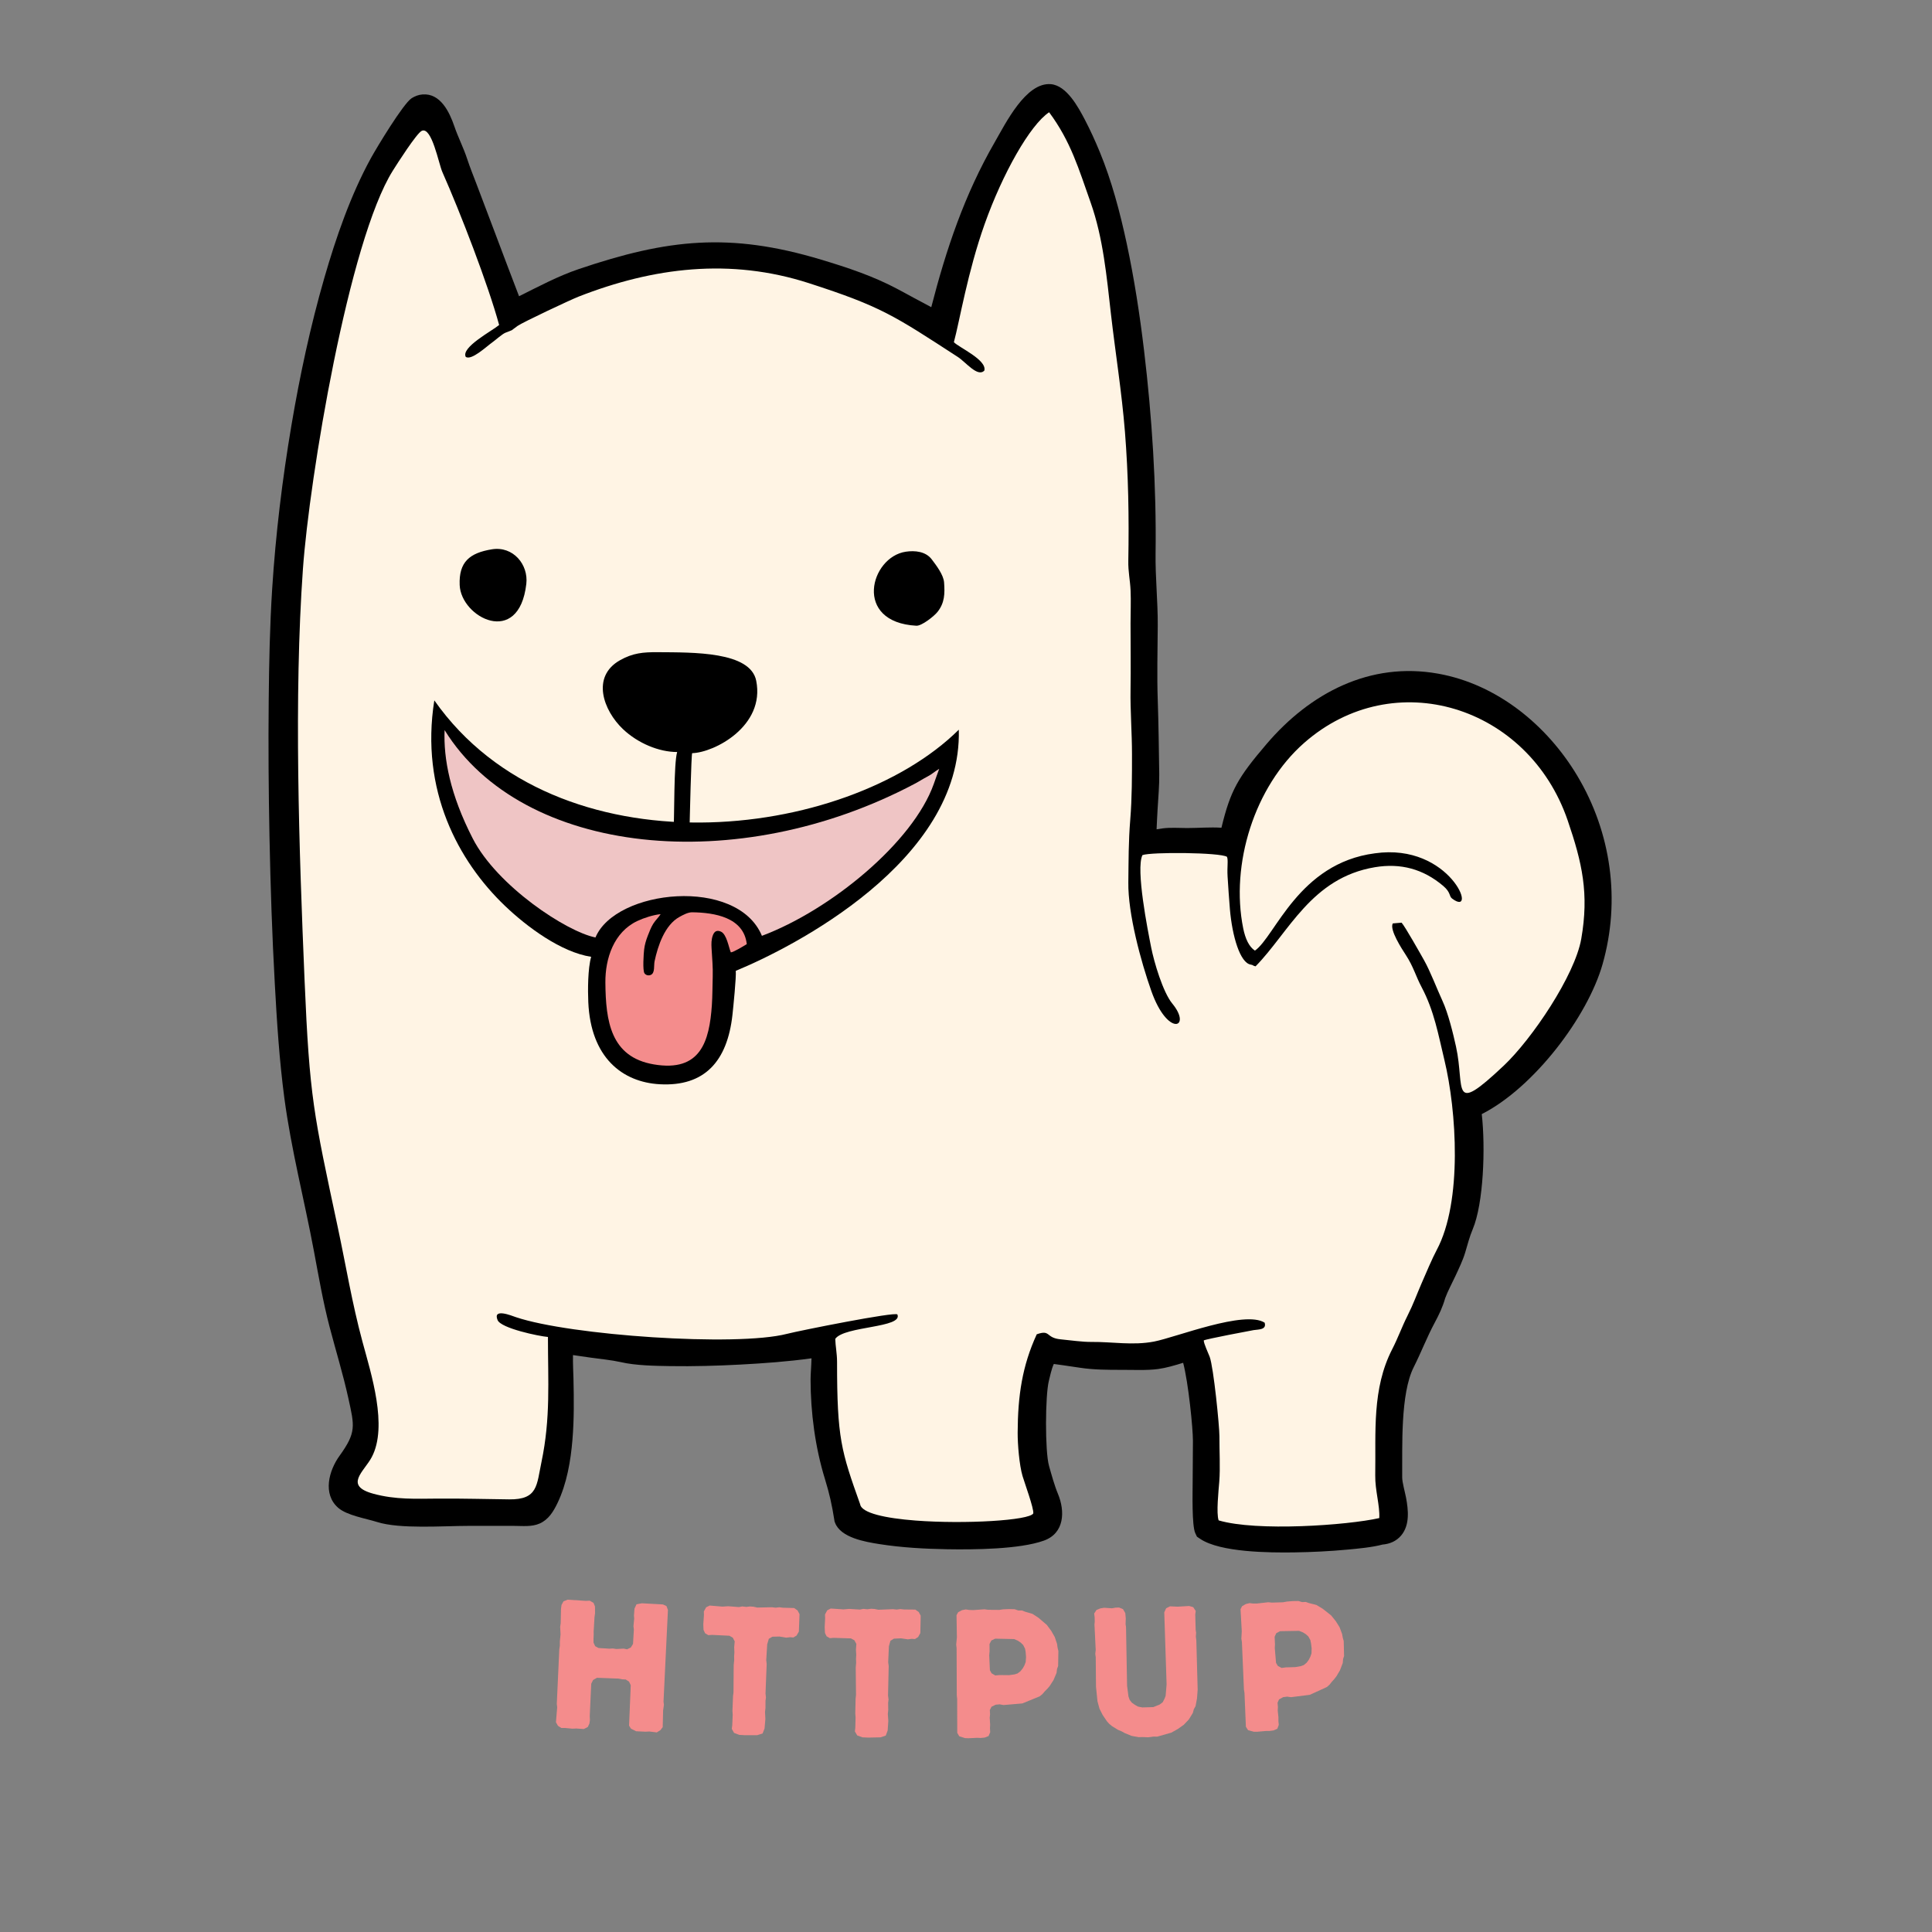 <svg xmlns="http://www.w3.org/2000/svg" xmlns:xlink="http://www.w3.org/1999/xlink" width="500" zoomAndPan="magnify" viewBox="0 0 375 375" height="500" preserveAspectRatio="xMidYMid meet" version="1.0"><rect x="0" y="0" width="375" height="375" fill="#808080" stroke="none"/><defs><g/><clipPath id="id1"><path d="M 52.035 16 L 313 16 L 313 301.5 L 52.035 301.5 Z M 52.035 16 " clip-rule="nonzero"/></clipPath></defs><g clip-path="url(#id1)"><path fill="#000000" d="M 157.512 263.648 C 152.945 264.281 148.242 264.621 143.691 264.863 C 139.16 265.105 134.598 265.23 130.062 265.16 C 127.129 265.113 123.332 265.055 120.48 264.383 C 118.703 263.988 116.508 263.77 114.684 263.52 C 113.621 263.375 112.402 263.176 111.215 263.02 C 111.184 264.633 111.289 266.719 111.309 267.578 C 111.398 271.531 111.441 275.48 111.113 279.426 C 110.773 283.559 110.016 287.996 108.203 291.758 C 107.414 293.391 106.465 294.965 104.727 295.723 C 103.172 296.398 101.41 296.172 99.758 296.172 C 96.812 296.172 93.871 296.172 90.926 296.172 C 86.051 296.172 77.664 296.828 73.219 295.426 C 71.004 294.727 67.363 294.156 65.648 292.668 C 62.574 289.996 63.84 285.422 65.906 282.566 C 69.215 277.988 68.793 276.77 67.613 271.391 C 66.59 266.723 65.172 262.145 63.965 257.52 C 62.699 252.684 61.855 247.762 60.934 242.852 C 59.078 232.918 56.523 223.16 55.191 213.121 C 54.219 205.801 53.738 198.266 53.336 190.891 C 52.812 181.426 52.5 171.941 52.309 162.465 C 52.133 153.613 52.066 144.754 52.156 135.898 C 52.227 128.715 52.371 121.477 52.828 114.309 C 53.504 103.688 54.797 93.027 56.57 82.535 C 58.195 72.93 60.25 63.305 62.953 53.941 C 65.207 46.129 68.051 37.891 71.965 30.746 C 73.129 28.625 78.285 20.09 79.906 19.059 C 80.547 18.652 81.254 18.391 82.008 18.332 C 85.496 18.051 87.246 21.766 88.184 24.504 C 88.918 26.656 89.969 28.676 90.676 30.84 C 91.211 32.477 91.906 34.172 92.516 35.789 C 93.715 38.98 94.926 42.164 96.137 45.352 C 97.672 49.387 99.18 53.469 100.746 57.5 C 104.551 55.609 108.305 53.594 112.34 52.227 C 129.578 46.387 141.66 45.059 159.387 50.398 C 164.543 51.949 169.469 53.578 174.23 56.113 C 176.438 57.289 178.57 58.48 180.758 59.625 C 183.652 48.395 187.203 37.773 193.086 27.586 C 195.164 23.992 199.102 15.93 203.969 16.336 C 207.043 16.594 209.301 20.812 210.574 23.242 C 211.633 25.262 212.586 27.367 213.457 29.473 C 215.785 35.113 217.402 41.254 218.684 47.211 C 220.156 54.082 221.23 61.07 222.062 68.043 C 223.602 80.938 224.477 94.434 224.297 107.422 C 224.234 112.066 224.742 116.703 224.719 121.352 C 224.695 126.195 224.547 131.051 224.719 135.891 C 224.883 140.672 224.934 145.457 225.008 150.238 C 225.043 152.426 224.816 154.832 224.691 157.027 C 224.617 158.34 224.543 159.656 224.492 160.969 C 224.867 160.906 225.262 160.836 225.711 160.781 C 227.254 160.59 228.883 160.723 230.441 160.723 C 232.559 160.723 234.875 160.52 237.082 160.664 C 238.844 153.383 240.27 150.945 245.828 144.426 C 254.281 134.516 265.906 128.383 279.145 130.758 C 290.594 132.809 300.273 140.754 306.145 150.57 C 312.742 161.605 314.582 174.758 311.059 187.145 C 308.156 197.367 297.703 211.125 287.609 216.246 C 288.348 222.777 287.953 233.621 285.852 238.594 C 285.25 240.012 284.832 241.625 284.395 243.105 C 283.953 244.602 283.145 246.27 282.488 247.688 C 281.875 249.012 281 250.621 280.512 251.965 C 280.023 253.707 279.301 255.195 278.449 256.785 C 276.957 259.566 275.832 262.535 274.406 265.355 C 271.781 270.555 272.219 280.879 272.164 286.738 C 272.156 287.688 272.723 289.691 272.914 290.703 C 273.367 293.121 273.664 296.035 271.949 298.055 C 271.02 299.145 269.746 299.684 268.359 299.797 C 266.297 300.34 263.684 300.578 261.605 300.773 C 258.133 301.094 254.621 301.273 251.133 301.32 C 246.477 301.383 236.859 301.336 232.949 298.688 L 232.324 298.266 L 232.004 297.586 C 231.32 296.129 231.488 289.688 231.492 287.902 C 231.496 285.152 231.547 282.402 231.547 279.652 C 231.547 277.254 230.676 268.422 229.648 264.516 C 228.035 265.02 226.352 265.512 224.812 265.723 C 222.605 266.023 219.977 265.879 217.738 265.887 C 215.164 265.898 212.207 265.875 209.672 265.484 C 208.578 265.312 207.48 265.152 206.387 265 C 205.852 264.93 205.18 264.82 204.543 264.746 C 204.078 265.738 203.758 267.336 203.586 268.016 C 202.867 270.844 202.82 281.727 203.609 284.512 C 204.105 286.262 204.66 288.305 205.352 289.969 C 206.738 293.309 206.648 297.586 202.621 299.031 C 197.895 300.734 188.922 300.793 183.867 300.707 C 179.512 300.633 174.965 300.387 170.66 299.703 C 167.973 299.277 163.156 298.477 162.074 295.543 L 161.98 295.289 L 161.941 295.023 C 161.473 292.066 161 289.93 160.113 287.051 C 158.223 280.91 157.336 274.152 157.332 267.73 C 157.332 266.828 157.473 265.141 157.512 263.648 Z M 157.512 263.648 " fill-opacity="1" fill-rule="evenodd"/></g><path fill="#fff4e4" d="M 131.434 145.965 C 127.922 145.973 123.816 144.27 120.922 141.527 C 117.098 137.898 114.711 131.324 120.348 128.148 C 122.844 126.742 124.855 126.57 127.672 126.59 C 134.539 126.641 145.648 126.43 146.781 132.137 C 148.535 140.949 138.637 146.082 134.348 146.188 C 134.172 146.57 133.906 157.754 133.793 162.918 L 130.707 162.918 C 130.93 157.75 130.773 148.293 131.434 145.965 Z M 175.812 107.086 C 177.582 106.82 179.684 107.023 180.855 108.578 C 181.75 109.766 183.133 111.566 183.246 113.051 C 183.406 115.223 183.367 117.008 181.973 118.77 C 181.309 119.605 178.91 121.508 177.867 121.453 C 165.523 120.785 168.918 108.109 175.812 107.086 Z M 95.477 106.621 C 99.598 105.953 102.598 109.578 102.156 113.348 C 100.719 125.73 89.48 119.867 89.223 113.559 C 89.039 109.07 91.16 107.324 95.477 106.621 Z M 96.883 63.082 C 94.754 55.254 89.344 41.234 85.859 33.387 C 85.152 31.797 83.824 24.562 81.879 25.387 C 80.906 25.801 77.078 31.805 76.258 33.109 C 67.68 46.762 60.059 92.77 58.797 110.441 C 57.023 135.324 58.047 164.875 59.113 190.184 C 60.082 213.133 60.879 216.266 65.543 238.129 C 67.18 245.789 68.301 252.816 70.367 260.473 C 72.023 266.621 75.332 276.828 72.152 282.836 C 70.668 285.641 66.688 288.352 72.457 289.93 C 76.805 291.117 80.703 290.902 85.117 290.875 C 89.715 290.844 94.25 290.973 98.832 291.027 C 104.418 291.09 104.148 288.297 105.102 283.766 C 106.887 275.242 106.355 268.16 106.355 259.504 C 104.621 259.363 97.25 257.832 96.582 256.23 C 95.59 253.836 99.293 255.375 100.16 255.668 C 110.625 259.195 142.887 261.441 152.742 258.902 C 155.258 258.258 173.746 254.57 174.18 255.133 C 175.32 257.762 163.887 257.359 162.125 259.871 C 162.152 261.242 162.473 262.684 162.473 264.375 C 162.465 279.191 163.289 281.684 166.953 291.973 C 167.219 293.703 171.906 294.691 177.703 295.137 C 187.27 295.867 199.859 295.117 200.559 293.75 C 200.707 292.836 198.867 287.824 198.477 286.504 C 197.844 284.375 197.516 280.312 197.527 278.062 C 197.562 270.918 198.402 265.129 201.234 258.984 C 203.992 258.016 202.883 259.684 205.891 259.965 C 207.781 260.141 210.035 260.488 211.895 260.469 C 215.859 260.43 219.898 261.188 224.008 260.395 C 228.305 259.562 241.57 254.25 245.465 256.73 C 245.902 258.148 244.234 258.027 243.316 258.176 C 242.98 258.23 233.969 259.93 233.648 260.176 C 233.637 260.766 234.527 262.633 234.797 263.352 C 235.562 265.414 236.699 276.898 236.688 278.766 C 236.672 281.527 236.871 284.91 236.66 287.578 C 236.52 289.348 236.051 293.738 236.539 295.105 C 243.926 297.297 261.488 296.062 267.715 294.66 C 267.859 292.254 266.887 289.285 266.934 286.355 C 267.066 277.934 266.273 269.582 270.227 261.879 C 271.348 259.699 272.09 257.582 273.16 255.453 C 274.391 253.004 274.918 251.41 275.945 249.051 C 276.73 247.25 277.996 244.242 278.867 242.621 C 283.895 233.23 282.719 215.527 280.363 205.766 C 279.16 200.777 278.391 196.262 275.949 191.637 C 274.754 189.379 274.383 187.688 272.867 185.355 C 272.109 184.191 269.66 180.449 270.34 179.234 L 272.047 179.09 C 272.711 179.812 275.727 185.164 276.418 186.395 C 277.645 188.582 278.895 191.914 279.992 194.289 C 281.074 196.621 282.055 200.602 282.613 203.156 C 284.395 211.27 281.441 216.68 291.84 206.879 C 297.34 201.699 305.68 189.336 306.922 182.223 C 308.453 173.453 307.113 167.5 304.285 159.238 C 296.672 137.02 270.609 128.852 253.137 144.195 C 243.469 152.684 238.797 167.77 241.305 180.188 C 241.715 182.215 242.441 183.773 243.582 184.516 C 247.52 181.77 252.039 167.559 266.855 165.629 C 281.594 163.535 286.984 178.258 281.863 174.422 C 281.215 173.938 281.656 173.246 280.102 171.934 C 276.25 168.676 271.875 167.488 266.871 168.324 C 254.512 170.387 250.152 181.012 243.703 187.566 C 243.105 187.438 243.27 187.297 242.785 187.234 C 240.691 186.918 239.172 181.699 238.723 176.48 C 238.566 174.652 238.387 171.977 238.273 170.133 C 238.156 168.199 238.438 166.934 238.152 166.305 C 236.824 165.449 223.422 165.344 221.746 165.977 C 220.422 168.703 222.77 180.512 223.445 183.918 C 223.984 186.652 225.703 192.566 227.551 194.805 C 231.426 199.5 226.691 201.434 223.477 192.367 C 221.441 186.629 218.926 177.328 219.008 171.289 C 219.066 166.922 219.027 163.422 219.387 159.035 C 219.723 154.887 219.719 150.555 219.719 146.391 C 219.719 142.211 219.371 137.926 219.438 133.863 C 219.508 129.59 219.434 125.258 219.438 120.977 C 219.441 118.922 219.535 116.641 219.445 114.617 C 219.355 112.555 218.961 111.023 219.004 108.809 C 219.16 100.449 219.016 92.152 218.352 83.816 C 217.734 76.105 216.512 68.598 215.633 60.945 C 214.809 53.738 214.137 46.203 211.684 39.285 C 209.375 32.773 207.84 27.449 203.633 21.789 C 199.918 24.262 194.602 33.699 191.129 43.465 C 187.812 52.785 186.277 62.246 185.148 66.418 C 186.109 67.441 191.59 69.848 191.062 71.922 C 189.781 73.301 187.457 70.285 185.918 69.289 C 173.566 61.277 171.07 59.5 157.004 54.961 C 141.758 50.039 126.809 51.887 112.266 57.59 C 110.723 58.195 101.477 62.543 100.465 63.258 C 98.777 64.457 99.973 63.828 98.094 64.586 C 97.496 64.824 96.188 66 95.539 66.465 C 94.457 67.23 91.48 70.047 90.398 69.262 C 89.457 67.406 95.523 64.223 96.883 63.082 Z M 96.883 63.082 " fill-opacity="1" fill-rule="evenodd"/><path fill="#000000" d="M 121.309 129.984 C 118.277 131.434 118.496 134.492 120.062 137.047 C 121.492 139.379 123.07 140.516 125.215 142.137 C 130.43 146.082 139.527 143.055 143.102 138.523 C 144.07 137.293 144.191 136.117 144.535 134.664 C 145.168 131.965 143.055 129.41 139.668 129.406 C 133.965 129.402 126.23 127.625 121.309 129.984 Z M 121.309 129.984 " fill-opacity="1" fill-rule="evenodd"/><path fill="#000000" d="M 84.301 135.945 C 81.523 153.387 88.949 167.172 98.027 175.84 C 102.297 179.918 108.914 184.832 114.742 185.715 C 114.094 188.012 114.082 192.176 114.188 194.52 C 114.66 205.258 120.777 210.055 128.074 210.453 C 136.77 210.926 141.176 205.98 142.168 196.988 C 142.332 195.504 142.926 189.613 142.816 188.434 C 153.68 183.969 186.777 167.211 186.102 141.637 C 164.172 163.328 108.152 169.891 84.301 135.945 Z M 84.301 135.945 " fill-opacity="1" fill-rule="evenodd"/><path fill="#efc5c5" d="M 147.887 181.645 C 161.234 176.641 177.234 163.488 181.254 152.141 C 181.598 151.172 181.938 150.191 182.301 149.227 C 181.457 149.719 180.906 150.273 180.02 150.727 C 179.219 151.137 178.41 151.672 177.586 152.105 C 143.195 170.352 101.41 166.129 86.297 141.711 C 86.066 147.246 87.371 154.211 91.762 162.758 C 96.5 171.984 109.992 180.863 115.582 181.961 C 119.473 172.609 143.102 170.102 147.887 181.645 Z M 147.887 181.645 " fill-opacity="1" fill-rule="evenodd"/><path fill="#f48c8c" d="M 128.23 177.434 C 126.816 177.578 124.996 178.156 123.711 178.762 C 119.125 180.922 117.465 186.062 117.504 190.707 C 117.566 198.227 118.531 205.172 126.895 206.598 C 136.012 208.152 137.691 202.09 138.172 195.113 C 138.301 193.262 138.277 191.402 138.34 189.551 C 138.398 187.707 138.215 185.887 138.113 184.051 C 138.066 183.191 138.055 182.375 138.363 181.547 C 138.664 180.738 139.18 180.492 139.93 180.828 C 141.051 181.332 141.422 183.824 141.852 184.852 C 142.344 184.855 144.371 183.609 144.949 183.258 C 144.363 178.047 138.684 177.133 134.363 177.074 C 133.555 177.062 132.617 177.566 131.887 177.969 C 129.031 179.535 127.688 183.59 127.055 186.57 C 126.875 187.422 127.164 188.828 126.344 189.215 C 125.918 189.422 125.391 189.316 125.102 188.93 C 124.703 188.391 124.934 185.066 125.027 184.297 C 125.141 183.344 125.391 182.52 125.734 181.629 C 126.016 180.906 126.375 179.973 126.781 179.324 C 127.238 178.586 127.844 178.062 128.23 177.434 Z M 128.23 177.434 " fill-opacity="1" fill-rule="evenodd"/><g fill="#f48c8c" fill-opacity="1"><g transform="translate(105.271, 335.161)"><g><path d="M 2.637 -0.875 L 3.031 -0.18 L 3.688 0.242 L 4.398 0.238 L 5.816 0.375 L 6.562 0.34 L 8.051 0.441 L 8.816 0.051 L 9.133 -0.609 L 9.234 -1.281 L 9.199 -2.066 L 9.488 -8.344 L 9.844 -9.074 L 10.609 -9.504 L 14.797 -9.344 L 15.539 -9.203 L 16.176 -9.176 L 16.832 -8.754 L 17.156 -8.062 L 16.832 -0.219 L 17.195 0.367 L 18.203 0.875 L 20.047 0.961 L 20.762 0.922 L 22.211 1.098 L 22.906 0.664 L 23.359 0.082 L 23.438 -3.148 L 23.598 -4.281 L 23.516 -4.852 L 24.375 -22.664 L 24.09 -23.426 L 23.391 -23.742 L 19.312 -23.965 L 18.273 -23.766 L 17.879 -22.93 L 17.781 -21.582 L 17.824 -20.977 L 17.684 -19.523 L 17.762 -18.844 L 17.598 -16.078 L 17.176 -15.387 L 16.445 -15.031 L 15.777 -15.168 L 14.387 -15.09 L 13.645 -15.195 L 13.004 -15.152 L 10.91 -15.285 L 10.25 -15.637 L 9.93 -16.328 L 9.93 -17.109 L 9.965 -17.855 L 9.957 -18.496 L 10.121 -21.262 L 10.227 -22.039 L 10.215 -23.355 L 9.93 -24.043 L 9.203 -24.469 L 8.418 -24.434 L 4.906 -24.664 L 4.109 -24.348 L 3.723 -23.652 L 3.617 -22.875 L 3.559 -20.105 L 3.457 -19.398 L 3.531 -17.938 L 3.398 -16.594 L 3.395 -15.738 L 3.289 -15.031 L 2.801 -4.422 L 2.879 -3.777 Z M 2.637 -0.875 "/></g></g></g><g fill="#f48c8c" fill-opacity="1"><g transform="translate(135.332, 336.48)"><g><path d="M 9.266 0.324 L 11.648 0.316 L 12.688 -0.012 L 13.07 -0.996 L 13.227 -2.84 L 13.156 -4.191 L 13.246 -4.934 L 13.25 -6.355 L 13.34 -6.992 L 13.254 -7.777 L 13.48 -13.492 L 13.395 -14.242 L 13.582 -17.328 L 13.895 -18.387 L 14.582 -18.793 L 15.969 -18.828 L 17.277 -18.613 L 18.027 -18.699 L 18.664 -18.648 L 19.281 -19.02 L 19.727 -19.789 L 19.855 -23.164 L 19.484 -23.883 L 18.82 -24.363 L 16.617 -24.422 L 15.945 -24.512 L 15.199 -24.426 L 14.523 -24.516 L 11.645 -24.453 L 10.938 -24.613 L 10.266 -24.668 L 9.516 -24.582 L 8.738 -24.672 L 8.094 -24.547 L 6 -24.711 L 4.898 -24.637 L 2.414 -24.844 L 1.73 -24.508 L 1.285 -23.703 L 1.301 -22.992 L 1.18 -21.219 L 1.223 -20.117 L 1.523 -19.469 L 2.152 -19.094 L 2.867 -19.148 L 6.238 -18.984 L 6.902 -18.609 L 7.273 -17.891 L 7.172 -16.754 L 7.215 -15.758 L 7.16 -14.98 L 7.176 -14.27 L 7.078 -13.277 L 7.039 -7.98 L 6.949 -7.273 L 6.836 -4.398 L 6.887 -3.652 L 6.797 -1.594 L 6.707 -0.918 L 7.145 -0.125 L 8.168 0.258 Z M 9.266 0.324 "/></g></g></g><g fill="#f48c8c" fill-opacity="1"><g transform="translate(159.245, 337.096)"><g><path d="M 9.27 0.168 L 11.652 0.121 L 12.684 -0.223 L 13.051 -1.215 L 13.176 -3.062 L 13.082 -4.41 L 13.16 -5.156 L 13.141 -6.578 L 13.219 -7.215 L 13.121 -8 L 13.25 -13.719 L 13.152 -14.465 L 13.289 -17.555 L 13.586 -18.617 L 14.266 -19.035 L 15.652 -19.094 L 16.965 -18.902 L 17.711 -19 L 18.348 -18.957 L 18.957 -19.344 L 19.391 -20.121 L 19.461 -23.492 L 19.078 -24.207 L 18.41 -24.676 L 16.207 -24.699 L 15.531 -24.777 L 14.785 -24.68 L 14.109 -24.758 L 11.23 -24.645 L 10.523 -24.793 L 9.848 -24.836 L 9.102 -24.738 L 8.32 -24.816 L 7.68 -24.68 L 5.586 -24.809 L 4.484 -24.715 L 2 -24.883 L 1.32 -24.535 L 0.887 -23.723 L 0.914 -23.012 L 0.824 -21.234 L 0.883 -20.133 L 1.195 -19.492 L 1.832 -19.129 L 2.543 -19.191 L 5.918 -19.086 L 6.59 -18.723 L 6.973 -18.012 L 6.891 -16.875 L 6.949 -15.879 L 6.906 -15.098 L 6.934 -14.387 L 6.852 -13.395 L 6.906 -8.098 L 6.828 -7.391 L 6.762 -4.512 L 6.824 -3.766 L 6.766 -1.707 L 6.688 -1.031 L 7.145 -0.246 L 8.168 0.121 Z M 9.27 0.168 "/></g></g></g><g fill="#f48c8c" fill-opacity="1"><g transform="translate(183.18, 337.323)"><g><path d="M 4.762 0.07 L 6.5 -0.016 L 7.141 0.016 L 7.957 -0.062 L 8.699 -0.352 L 9.016 -1.098 L 8.973 -1.809 L 9.004 -2.59 L 8.922 -3.906 L 8.988 -4.582 L 8.945 -5.398 L 9.262 -6.039 L 10.074 -6.438 L 10.855 -6.512 L 11.602 -6.375 L 15.258 -6.688 L 18.625 -8.066 L 19.152 -8.496 L 19.645 -9.066 L 20.105 -9.531 L 20.562 -10.07 L 21.301 -11.211 L 21.891 -12.602 L 21.992 -13.383 L 22.203 -13.953 L 22.25 -16.867 L 22.105 -17.469 L 21.992 -18.25 L 21.555 -19.562 L 20.871 -20.766 L 20.008 -21.93 L 18.398 -23.305 L 17.223 -24.074 L 15.797 -24.492 L 15.191 -24.734 L 14.48 -24.73 L 13.77 -24.973 L 12.703 -25 L 11.566 -24.957 L 10.785 -24.844 L 8.617 -24.863 L 7.906 -24.961 L 5.707 -24.805 L 4.926 -24.832 L 4.285 -24.934 L 3.539 -24.789 L 2.797 -24.391 L 2.48 -23.82 L 2.551 -19.523 L 2.418 -18.102 L 2.496 -17.426 L 2.531 -8.227 L 2.605 -7.551 L 2.621 -0.98 L 3.016 -0.309 L 4.121 0.039 Z M 9.996 -12.121 L 9.281 -12.539 L 8.957 -13.141 L 8.828 -16.02 L 8.895 -16.766 L 8.883 -18.223 L 9.234 -18.898 L 9.977 -19.258 L 13.672 -19.18 L 14.383 -18.867 L 14.957 -18.48 L 15.422 -18.023 L 15.781 -17.316 L 15.895 -16.676 L 15.973 -15.684 L 15.906 -14.723 L 15.664 -14.082 L 15.348 -13.512 L 14.891 -12.938 L 14.328 -12.508 L 13.758 -12.324 L 12.66 -12.176 L 10.848 -12.195 Z M 9.996 -12.121 "/></g></g></g><g fill="#f48c8c" fill-opacity="1"><g transform="translate(210.65, 337.077)"><g><path d="M 12.227 0.129 L 13.289 -0.008 L 13.965 0.008 L 16.715 -0.777 L 17.977 -1.488 L 19.125 -2.301 L 20.094 -3.32 L 20.875 -4.586 L 21.07 -5.305 L 21.41 -5.918 L 21.688 -7.418 L 21.816 -9.125 L 21.555 -18.715 L 21.465 -19.387 L 21.516 -20.168 L 21.43 -20.734 L 21.348 -23.684 L 21.438 -24.395 L 20.953 -25.129 L 20.164 -25.355 L 17.93 -25.223 L 16.438 -25.289 L 15.699 -24.914 L 15.332 -24.121 L 15.785 -10.133 L 15.598 -7.926 L 15.398 -7.387 L 15.027 -6.664 L 14.434 -6.223 L 13.203 -5.727 L 11.074 -5.668 L 10.254 -5.824 L 9.641 -6.164 L 9.059 -6.574 L 8.617 -7.129 L 8.387 -7.797 L 8.117 -9.852 L 7.91 -21.289 L 7.824 -21.82 L 7.863 -22.957 L 7.766 -23.984 L 7.316 -24.754 L 6.562 -25.055 L 5.891 -25.035 L 5.184 -24.91 L 3.652 -25.012 L 2.906 -24.883 L 2.172 -24.578 L 1.727 -23.891 L 1.816 -23.184 L 1.84 -22.332 L 1.785 -21.762 L 2.027 -16.793 L 1.941 -16.078 L 2.031 -15.406 L 2.082 -9.688 L 2.371 -6.852 L 2.766 -5.406 L 3.367 -4.215 L 4.219 -2.957 L 4.66 -2.473 L 5.203 -2.027 L 6.359 -1.312 L 7.078 -1.012 L 7.621 -0.707 L 8.988 -0.141 L 10.379 0.105 L 11.09 0.086 Z M 12.227 0.129 "/></g></g></g><g fill="#f48c8c" fill-opacity="1"><g transform="translate(239.245, 336.249)"><g><path d="M 4.762 -0.117 L 6.496 -0.27 L 7.137 -0.266 L 7.949 -0.375 L 8.68 -0.691 L 8.965 -1.453 L 8.895 -2.16 L 8.895 -2.945 L 8.762 -4.254 L 8.801 -4.93 L 8.727 -5.746 L 9.016 -6.398 L 9.812 -6.828 L 10.59 -6.934 L 11.344 -6.828 L 14.984 -7.285 L 18.293 -8.793 L 18.805 -9.242 L 19.273 -9.832 L 19.715 -10.316 L 20.148 -10.871 L 20.84 -12.039 L 21.379 -13.453 L 21.449 -14.238 L 21.637 -14.816 L 21.57 -17.73 L 21.398 -18.324 L 21.254 -19.102 L 20.77 -20.395 L 20.039 -21.57 L 19.129 -22.699 L 17.469 -24.008 L 16.262 -24.734 L 14.82 -25.094 L 14.207 -25.312 L 13.496 -25.281 L 12.777 -25.496 L 11.711 -25.48 L 10.574 -25.391 L 9.801 -25.25 L 7.633 -25.184 L 6.918 -25.254 L 4.727 -25.008 L 3.945 -25.008 L 3.301 -25.086 L 2.562 -24.906 L 1.836 -24.48 L 1.543 -23.898 L 1.781 -19.605 L 1.703 -18.18 L 1.809 -17.512 L 2.203 -8.32 L 2.309 -7.648 L 2.582 -1.082 L 3.004 -0.426 L 4.121 -0.121 Z M 9.512 -12.504 L 8.781 -12.895 L 8.434 -13.484 L 8.191 -16.352 L 8.227 -17.102 L 8.16 -18.555 L 8.48 -19.246 L 9.211 -19.637 L 12.906 -19.703 L 13.629 -19.418 L 14.215 -19.055 L 14.699 -18.617 L 15.09 -17.922 L 15.223 -17.289 L 15.344 -16.297 L 15.316 -15.336 L 15.098 -14.688 L 14.805 -14.105 L 14.371 -13.516 L 13.824 -13.062 L 13.266 -12.859 L 12.172 -12.664 L 10.359 -12.613 Z M 9.512 -12.504 "/></g></g></g></svg>